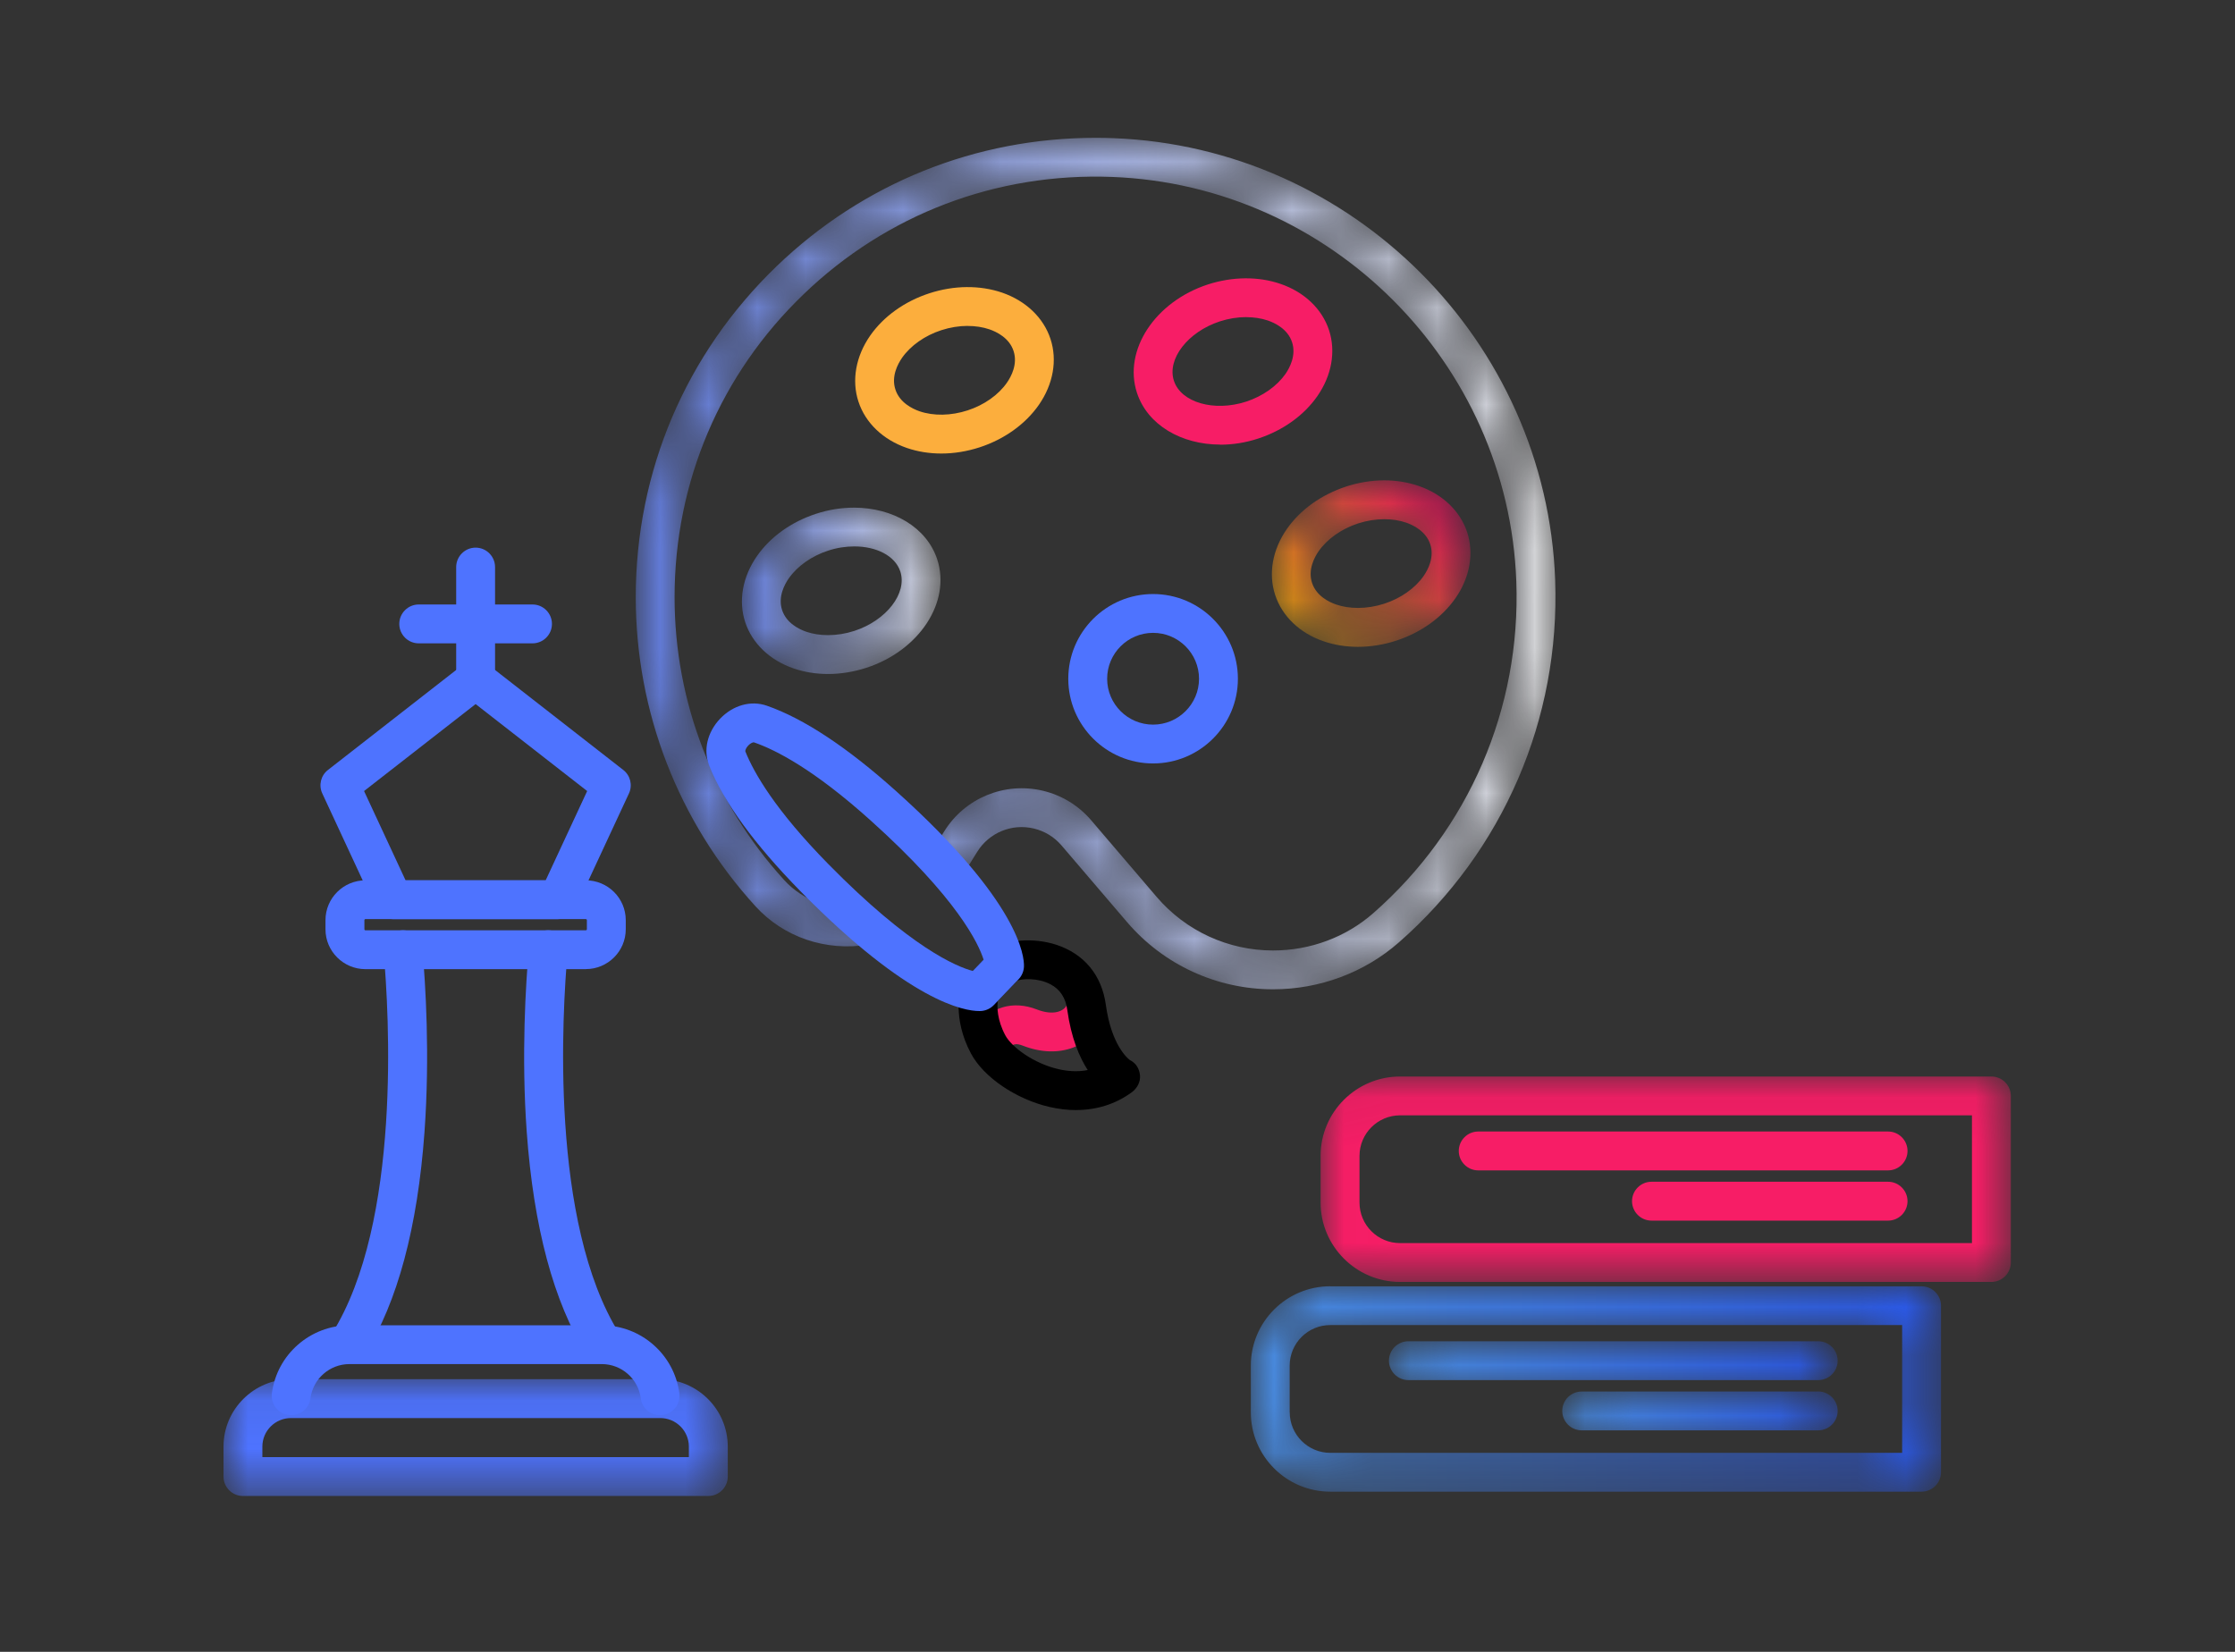 <svg xmlns="http://www.w3.org/2000/svg" xmlns:xlink="http://www.w3.org/1999/xlink" width="46" height="34" viewBox="0 0 46 34">
    <rect x="0" y="0" width="46" height="34" fill="#333333" stroke="none"/>
    <defs>
        <path id="9t5zsus91a" d="M0 0.074L10.378 0.074 10.378 2.477 0 2.477z"/>
        <path id="w3bgnxqymc" d="M2.905 2.655c-1.87 1.8-2.9 4.218-2.9 6.812 0 2.36.875 4.62 2.464 6.363.58.637 1.448.932 2.32.79l-.128-.789c-.604.099-1.203-.103-1.6-.54C1.606 13.697.804 11.628.804 9.468c0-2.374.943-4.59 2.656-6.236C5.172 1.585 7.425.728 9.807.818c4.502.17 8.157 3.827 8.321 8.324.096 2.616-.977 5.105-2.944 6.83-.564.495-1.297.768-2.063.768-.923 0-1.796-.402-2.395-1.103l-1.35-1.58c-.261-.304-.605-.513-.995-.606-.785-.185-1.599.15-2.025.833l-.326.523.679.422.326-.523c.245-.392.711-.584 1.161-.477.224.053.421.173.571.348l1.35 1.579c.752.879 1.847 1.383 3.004 1.383.96 0 1.88-.343 2.591-.966 2.148-1.884 3.32-4.603 3.216-7.46C18.748 4.2 14.755.206 9.838.02 9.714.015 9.59.013 9.468.013c-2.463 0-4.782.93-6.563 2.642"/>
        <path id="ihpockc2zf" d="M2.336.034c-.254 0-.518.04-.78.126-.51.166-.942.476-1.218.873-.296.425-.384.92-.241 1.357.143.437.506.785.996.953.223.077.463.115.71.115.26 0 .527-.043.789-.128 1.09-.355 1.744-1.355 1.458-2.23C3.833.437 3.136.034 2.336.034m-.982 2.554c-.148-.051-.408-.176-.497-.446-.088-.27.048-.525.138-.653.175-.251.47-.46.809-.57.182-.06.365-.087.539-.087.455 0 .84.192.947.516.146.448-.287 1.008-.947 1.223-.178.058-.363.087-.54.087-.16 0-.312-.023-.45-.07"/>
        <path id="9icd1xkkni" d="M1.582.159c-.508.166-.94.476-1.217.873-.296.425-.384.92-.24 1.357.142.437.505.785.995.953.223.077.463.115.71.115.26 0 .528-.043.789-.128.508-.166.94-.476 1.217-.873.296-.424.384-.92.241-1.357-.143-.437-.506-.784-.996-.953C2.858.069 2.618.03 2.371.03c-.26 0-.527.043-.789.128m-.201 2.428c-.148-.05-.408-.176-.497-.446-.088-.27.048-.525.137-.653.176-.251.47-.459.81-.57.179-.058.364-.087.541-.087.159 0 .312.023.448.07.148.051.408.177.497.446.088.27-.048.525-.137.653-.175.251-.47.46-.81.57-.179.058-.364.087-.54.087-.16 0-.312-.023-.45-.07"/>
        <path id="y96jxyso7l" d="M1.659.078C.757.078.024.81.024 1.711v.962c0 .9.733 1.633 1.635 1.633h12.17c.221 0 .4-.179.4-.4V.479c0-.221-.179-.4-.4-.4H1.66zM.824 2.673v-.962c0-.46.374-.834.835-.834h11.77v2.63H1.66c-.46 0-.835-.374-.835-.834z"/>
        <path id="pztagcy77o" d="M.467.012c-.22 0-.4.179-.4.4 0 .22.18.4.4.4h8.435c.221 0 .4-.18.4-.4 0-.221-.179-.4-.4-.4H.467z"/>
        <path id="tm5xw6repr" d="M.434.008c-.221 0-.4.178-.4.399 0 .22.179.4.4.4h4.868c.221 0 .4-.18.4-.4 0-.22-.179-.4-.4-.4H.434z"/>
        <path id="9gn7vxdxiu" d="M0.021 0.076L14.226 0.076 14.226 4.304 0.021 4.304z"/>
        <linearGradient id="yle3v9apwd" x1="0%" x2="100%" y1="50%" y2="50%">
            <stop offset="0%" stop-color="#6989FF"/>
            <stop offset="100%" stop-color="#FFF"/>
        </linearGradient>
        <linearGradient id="p9ek41d0ng" x1=".002%" x2="99.998%" y1="49.998%" y2="49.998%">
            <stop offset="0%" stop-color="#6989FF"/>
            <stop offset="100%" stop-color="#FFF"/>
        </linearGradient>
        <linearGradient id="zo3vpqzm0j" x1="2.259%" x2="97.742%" y1="83.544%" y2="16.457%">
            <stop offset="0%" stop-color="#FFB405"/>
            <stop offset="100%" stop-color="#FF0069"/>
        </linearGradient>
        <linearGradient id="tonao11h0m" x1="0%" x2="100%" y1="49.999%" y2="49.999%">
            <stop offset="0%" stop-color="#4D9CFF"/>
            <stop offset="100%" stop-color="#285BFF"/>
        </linearGradient>
        <linearGradient id="kbfir2g31p" x1=".001%" x2="100.001%" y1="49.991%" y2="49.991%">
            <stop offset="0%" stop-color="#4D9CFF"/>
            <stop offset="100%" stop-color="#285BFF"/>
        </linearGradient>
        <linearGradient id="v1w7o1ua5s" x1="0%" x2="100.001%" y1="50.001%" y2="50.001%">
            <stop offset="0%" stop-color="#4D9CFF"/>
            <stop offset="100%" stop-color="#285BFF"/>
        </linearGradient>
    </defs>
    <g fill="none" fill-rule="evenodd">
        <g>
            <g>
                <g>
                    <g>
                        <g opacity=".116">
                            <path d="M0 0H46V34H0z" transform="translate(-633 -199) translate(611 171) translate(16 16) translate(6 12)"/>
                        </g>
                        <g>
                            <g>
                                <path fill="#4E73FF" d="M5.189 3.198c-.22 0-.4-.18-.4-.4V.458c0-.22.18-.4.4-.4.221 0 .4.18.4.4v2.34c0 .22-.179.4-.4.4" transform="translate(-633 -199) translate(611 171) translate(16 16) translate(6 12) translate(4.6 2.757) translate(0 8.457)"/>
                                <path fill="#4E73FF" d="M6.36 2.028H4.018c-.221 0-.4-.18-.4-.4 0-.22.179-.4.4-.4H6.36c.221 0 .4.18.4.4 0 .22-.179.4-.4.4M3.747 6.905h2.884l.854-1.837-2.296-1.79-2.296 1.79.854 1.837zm3.14.8H3.491c-.156 0-.297-.09-.363-.232L2.033 5.117c-.078-.169-.03-.369.117-.483l2.793-2.178c.144-.112.348-.112.492 0l2.793 2.178c.147.114.195.314.117.483L7.249 7.473c-.066.141-.207.231-.363.231z" transform="translate(-633 -199) translate(611 171) translate(16 16) translate(6 12) translate(4.6 2.757) translate(0 8.457)"/>
                                <path fill="#4E73FF" d="M2.92 7.704c-.011 0-.02.01-.02.022v.187c0 .012.009.021.02.021h4.537c.012 0 .022-.009.022-.02v-.188c0-.012-.01-.022-.022-.022H2.921zm4.537 1.03H2.921c-.453 0-.822-.368-.822-.82v-.188c0-.453.369-.82.822-.82h4.536c.453 0 .822.367.822.82v.187c0 .453-.369.82-.822.82z" transform="translate(-633 -199) translate(611 171) translate(16 16) translate(6 12) translate(4.6 2.757) translate(0 8.457)"/>
                                <path fill="#4E73FF" d="M7.809 16.85c-.133 0-.264-.067-.34-.188-.673-1.075-1.086-2.615-1.228-4.578-.114-1.583-.02-3.051.045-3.786.02-.22.215-.382.435-.362.22.02.382.214.362.434-.113 1.266-.372 5.575 1.064 7.868.118.187.06.433-.126.55-.066.042-.14.061-.212.061M2.57 16.85c-.073 0-.147-.02-.212-.062-.188-.117-.245-.363-.127-.55 1.436-2.293 1.177-6.602 1.064-7.868-.02-.22.143-.414.363-.434.22-.02.414.143.434.362.066.735.159 2.203.045 3.786-.142 1.963-.555 3.503-1.228 4.578-.076.12-.206.187-.34.187" transform="translate(-633 -199) translate(611 171) translate(16 16) translate(6 12) translate(4.6 2.757) translate(0 8.457)"/>
                                <path fill="#4E73FF" d="M1.393 17.915c-.017 0-.034 0-.051-.003-.22-.028-.374-.228-.346-.447.103-.799.79-1.4 1.596-1.4h5.194c.807 0 1.493.601 1.596 1.4.028.219-.127.419-.346.447-.219.028-.42-.126-.448-.345-.051-.401-.396-.704-.802-.704H2.592c-.406 0-.75.303-.802.704-.026.201-.198.348-.397.348" transform="translate(-633 -199) translate(611 171) translate(16 16) translate(6 12) translate(4.6 2.757) translate(0 8.457)"/>
                                <g transform="translate(-633 -199) translate(611 171) translate(16 16) translate(6 12) translate(4.6 2.757) translate(0 8.457) translate(0 17.1)">
                                    <mask id="5bsz0afwtb" fill="#fff">
                                        <use xlink:href="#9t5zsus91a"/>
                                    </mask>
                                    <path fill="#4E73FF" d="M.8 1.678h8.778v-.216c0-.325-.264-.588-.589-.588h-7.6c-.325 0-.589.263-.589.588v.216zm9.178.8H.4c-.221 0-.4-.18-.4-.4v-.616C0 .697.623.074 1.389.074h7.6c.766 0 1.39.623 1.39 1.388v.616c0 .22-.18.4-.4.4z" mask="url(#5bsz0afwtb)"/>
                                </g>
                            </g>
                            <g transform="translate(-633 -199) translate(611 171) translate(16 16) translate(6 12) translate(4.6 2.757) translate(8.48 .067)">
                                <mask id="8hw1d41ffe" fill="#fff">
                                    <use xlink:href="#w3bgnxqymc"/>
                                </mask>
                                <path fill="url(#yle3v9apwd)" d="M2.905 2.655c-1.87 1.8-2.9 4.218-2.9 6.812 0 2.36.875 4.62 2.464 6.363.58.637 1.448.932 2.32.79l-.128-.789c-.604.099-1.203-.103-1.6-.54C1.606 13.697.804 11.628.804 9.468c0-2.374.943-4.59 2.656-6.236C5.172 1.585 7.425.728 9.807.818c4.502.17 8.157 3.827 8.321 8.324.096 2.616-.977 5.105-2.944 6.83-.564.495-1.297.768-2.063.768-.923 0-1.796-.402-2.395-1.103l-1.35-1.58c-.261-.304-.605-.513-.995-.606-.785-.185-1.599.15-2.025.833l-.326.523.679.422.326-.523c.245-.392.711-.584 1.161-.477.224.053.421.173.571.348l1.35 1.579c.752.879 1.847 1.383 3.004 1.383.96 0 1.88-.343 2.591-.966 2.148-1.884 3.32-4.603 3.216-7.46C18.748 4.2 14.755.206 9.838.02 9.714.015 9.59.013 9.468.013c-2.463 0-4.782.93-6.563 2.642" mask="url(#8hw1d41ffe)"/>
                            </g>
                            <g transform="translate(-633 -199) translate(611 171) translate(16 16) translate(6 12) translate(4.6 2.757) translate(10.64 7.658)">
                                <mask id="rj2ko0sizh" fill="#fff">
                                    <use xlink:href="#ihpockc2zf"/>
                                </mask>
                                <path fill="url(#p9ek41d0ng)" d="M2.336.034c-.254 0-.518.04-.78.126-.51.166-.942.476-1.218.873-.296.425-.384.92-.241 1.357.143.437.506.785.996.953.223.077.463.115.71.115.26 0 .527-.043.789-.128 1.09-.355 1.744-1.355 1.458-2.23C3.833.437 3.136.034 2.336.034m-.982 2.554c-.148-.051-.408-.176-.497-.446-.088-.27.048-.525.138-.653.175-.251.47-.46.809-.57.182-.06.365-.087.539-.087.455 0 .84.192.947.516.146.448-.287 1.008-.947 1.223-.178.058-.363.087-.54.087-.16 0-.312-.023-.45-.07" mask="url(#rj2ko0sizh)"/>
                            </g>
                            <g>
                                <path fill="#FCAE3D" d="M2.356 1.007c-.177 0-.362.03-.541.088-.34.11-.634.318-.81.57-.088.128-.225.382-.136.652.088.27.349.396.496.447.29.1.65.093.99-.018.339-.11.634-.318.809-.57.089-.127.225-.382.137-.652s-.349-.395-.496-.446c-.137-.047-.29-.07-.449-.07m-.542 2.626c-.247 0-.487-.038-.71-.115-.49-.169-.853-.516-.996-.954-.143-.437-.055-.932.241-1.357.277-.397.71-.707 1.218-.872.508-.166 1.04-.17 1.498-.014.49.17.853.517.996.954.144.437.056.932-.24 1.357-.277.397-.71.707-1.218.873-.261.085-.529.128-.79.128" transform="translate(-633 -199) translate(611 171) translate(16 16) translate(6 12) translate(4.6 2.757) translate(12.96 2.944)"/>
                                <path fill="#F71D66" d="M8.089.826c-.178 0-.363.03-.542.088-.659.215-1.092.775-.946 1.222.146.448.826.644 1.486.43.34-.111.634-.319.81-.57.088-.128.224-.383.136-.653S8.684.948 8.537.897C8.4.85 8.247.827 8.089.827M7.555 3.45c-.8 0-1.498-.403-1.715-1.067C5.555 1.51 6.21.51 7.3.154 7.808-.01 8.34-.015 8.797.143c.49.168.854.516.997.953.143.438.055.932-.241 1.357-.276.397-.71.707-1.218.873-.262.086-.526.126-.78.126" transform="translate(-633 -199) translate(611 171) translate(16 16) translate(6 12) translate(4.6 2.757) translate(12.96 2.944)"/>
                            </g>
                            <g transform="translate(-633 -199) translate(611 171) translate(16 16) translate(6 12) translate(4.6 2.757) translate(21.52 7.1)">
                                <mask id="us7y72tgtk" fill="#fff">
                                    <use xlink:href="#9icd1xkkni"/>
                                </mask>
                                <path fill="url(#zo3vpqzm0j)" d="M1.582.159c-.508.166-.94.476-1.217.873-.296.425-.384.92-.24 1.357.142.437.505.785.995.953.223.077.463.115.71.115.26 0 .528-.043.789-.128.508-.166.94-.476 1.217-.873.296-.424.384-.92.241-1.357-.143-.437-.506-.784-.996-.953C2.858.069 2.618.03 2.371.03c-.26 0-.527.043-.789.128m-.201 2.428c-.148-.05-.408-.176-.497-.446-.088-.27.048-.525.137-.653.176-.251.47-.459.81-.57.179-.058.364-.087.541-.087.159 0 .312.023.448.07.148.051.408.177.497.446.088.27-.048.525-.137.653-.175.251-.47.46-.81.57-.179.058-.364.087-.54.087-.16 0-.312-.023-.45-.07" mask="url(#us7y72tgtk)"/>
                            </g>
                            <g>
                                <path fill="#4E73FF" d="M9.212.853c-.521 0-.945.424-.945.945 0 .52.424.944.945.944.522 0 .946-.424.946-.944 0-.521-.424-.945-.946-.945m0 2.688c-.962 0-1.745-.782-1.745-1.743 0-.962.783-1.744 1.745-1.744.963 0 1.746.782 1.746 1.744 0 .961-.783 1.743-1.746 1.743" transform="translate(-633 -199) translate(611 171) translate(16 16) translate(6 12) translate(4.6 2.757) translate(9.92 9.416)"/>
                                <path fill="#F71D66" d="M5.884 9.609c-.079 0-.159-.024-.229-.072-.18-.127-.225-.376-.098-.557.3-.427.772-.567 1.264-.375.338.132.559.04.621-.1.09-.202.326-.293.528-.204.202.09.293.326.204.527-.219.493-.853.83-1.645.521-.123-.048-.22-.05-.316.09-.078.11-.202.17-.329.17" transform="translate(-633 -199) translate(611 171) translate(16 16) translate(6 12) translate(4.6 2.757) translate(9.92 9.416)"/>
                                <path fill="#000" d="M6.015 8.43c-.014.124-.015.387.156.707.13.243.583.578 1.088.695.17.04.385.064.608.02-.171-.266-.341-.662-.42-1.235-.034-.252-.148-.426-.348-.531-.268-.141-.586-.11-.68-.076l-.404.42zm1.612 2.246c-.177 0-.36-.022-.548-.065-.69-.16-1.354-.612-1.614-1.098-.394-.738-.22-1.333-.2-1.398.02-.058.05-.11.092-.154l.51-.53c.272-.286.9-.305 1.347-.16.578.187.942.627 1.026 1.238.113.826.448 1.102.494 1.137.124.06.196.176.209.315.013.14-.062.272-.177.354-.331.24-.718.36-1.139.36z" transform="translate(-633 -199) translate(611 171) translate(16 16) translate(6 12) translate(4.6 2.757) translate(9.92 9.416)"/>
                                <path fill="#4E73FF" d="M.993 3.106c-.018 0-.066.016-.113.066-.052.054-.064.109-.06.12.178.446.618 1.21 1.708 2.32 1.69 1.72 2.64 2.112 2.972 2.2l.224-.233c-.103-.326-.536-1.258-2.331-2.87C2.236 3.669 1.452 3.264.998 3.107H.993m4.637 5.53c-.298 0-1.427-.179-3.674-2.465C1.006 5.204.374 4.335.077 3.587c-.127-.32-.04-.69.225-.968.266-.278.633-.38.959-.267.76.264 1.658.857 2.667 1.763C6.472 6.399 6.563 7.52 6.555 7.722c-.004.097-.043.19-.11.26l-.51.532c-.067.07-.159.114-.256.122l-.049.002" transform="translate(-633 -199) translate(611 171) translate(16 16) translate(6 12) translate(4.6 2.757) translate(9.92 9.416)"/>
                            </g>
                            <g transform="translate(-633 -199) translate(611 171) translate(16 16) translate(6 12) translate(4.6 2.757) translate(21.12 23.64)">
                                <mask id="tyuz6xzl1n" fill="#fff">
                                    <use xlink:href="#y96jxyso7l"/>
                                </mask>
                                <path fill="url(#tonao11h0m)" d="M1.659.078C.757.078.024.81.024 1.711v.962c0 .9.733 1.633 1.635 1.633h12.17c.221 0 .4-.179.4-.4V.479c0-.221-.179-.4-.4-.4H1.66zM.824 2.673v-.962c0-.46.374-.834.835-.834h11.77v2.63H1.66c-.46 0-.835-.374-.835-.834z" mask="url(#tyuz6xzl1n)"/>
                            </g>
                            <g transform="translate(-633 -199) translate(611 171) translate(16 16) translate(6 12) translate(4.6 2.757) translate(23.92 24.838)">
                                <mask id="0c323jfldq" fill="#fff">
                                    <use xlink:href="#pztagcy77o"/>
                                </mask>
                                <path fill="url(#kbfir2g31p)" d="M.467.012c-.22 0-.4.179-.4.4 0 .22.18.4.4.4h8.435c.221 0 .4-.18.4-.4 0-.221-.179-.4-.4-.4H.467z" mask="url(#0c323jfldq)"/>
                            </g>
                            <g transform="translate(-633 -199) translate(611 171) translate(16 16) translate(6 12) translate(4.6 2.757) translate(27.52 25.877)">
                                <mask id="cbqk3e7gct" fill="#fff">
                                    <use xlink:href="#tm5xw6repr"/>
                                </mask>
                                <path fill="url(#v1w7o1ua5s)" d="M.434.008c-.221 0-.4.178-.4.399 0 .22.179.4.4.4h4.868c.221 0 .4-.18.4-.4 0-.22-.179-.4-.4-.4H.434z" mask="url(#cbqk3e7gct)"/>
                            </g>
                            <g>
                                <g transform="translate(-633 -199) translate(611 171) translate(16 16) translate(6 12) translate(4.6 2.757) translate(22.56 19.325)">
                                    <mask id="rck1isqiev" fill="#fff">
                                        <use xlink:href="#9gn7vxdxiu"/>
                                    </mask>
                                    <path fill="#F71D66" d="M1.656.875c-.46 0-.835.374-.835.834v.962c0 .46.374.834.835.834h11.77V.875H1.656zm12.17 3.429H1.656C.754 4.304.02 3.57.02 2.67v-.962C.02.809.754.076 1.656.076h12.17c.221 0 .4.179.4.4v3.428c0 .22-.179.4-.4.4z" mask="url(#rck1isqiev)"/>
                                </g>
                                <path fill="#F71D66" d="M11.699 2.008H3.264c-.22 0-.4-.18-.4-.4 0-.22.18-.4.4-.4H11.7c.22 0 .4.18.4.4 0 .22-.18.4-.4.4M11.699 3.042H6.83c-.22 0-.4-.18-.4-.4 0-.22.18-.4.4-.4H11.7c.22 0 .4.18.4.4 0 .22-.18.4-.4.4" transform="translate(-633 -199) translate(611 171) translate(16 16) translate(6 12) translate(4.6 2.757) translate(22.56 19.325)"/>
                            </g>
                        </g>
                    </g>
                </g>
            </g>
        </g>
    </g>
</svg>
